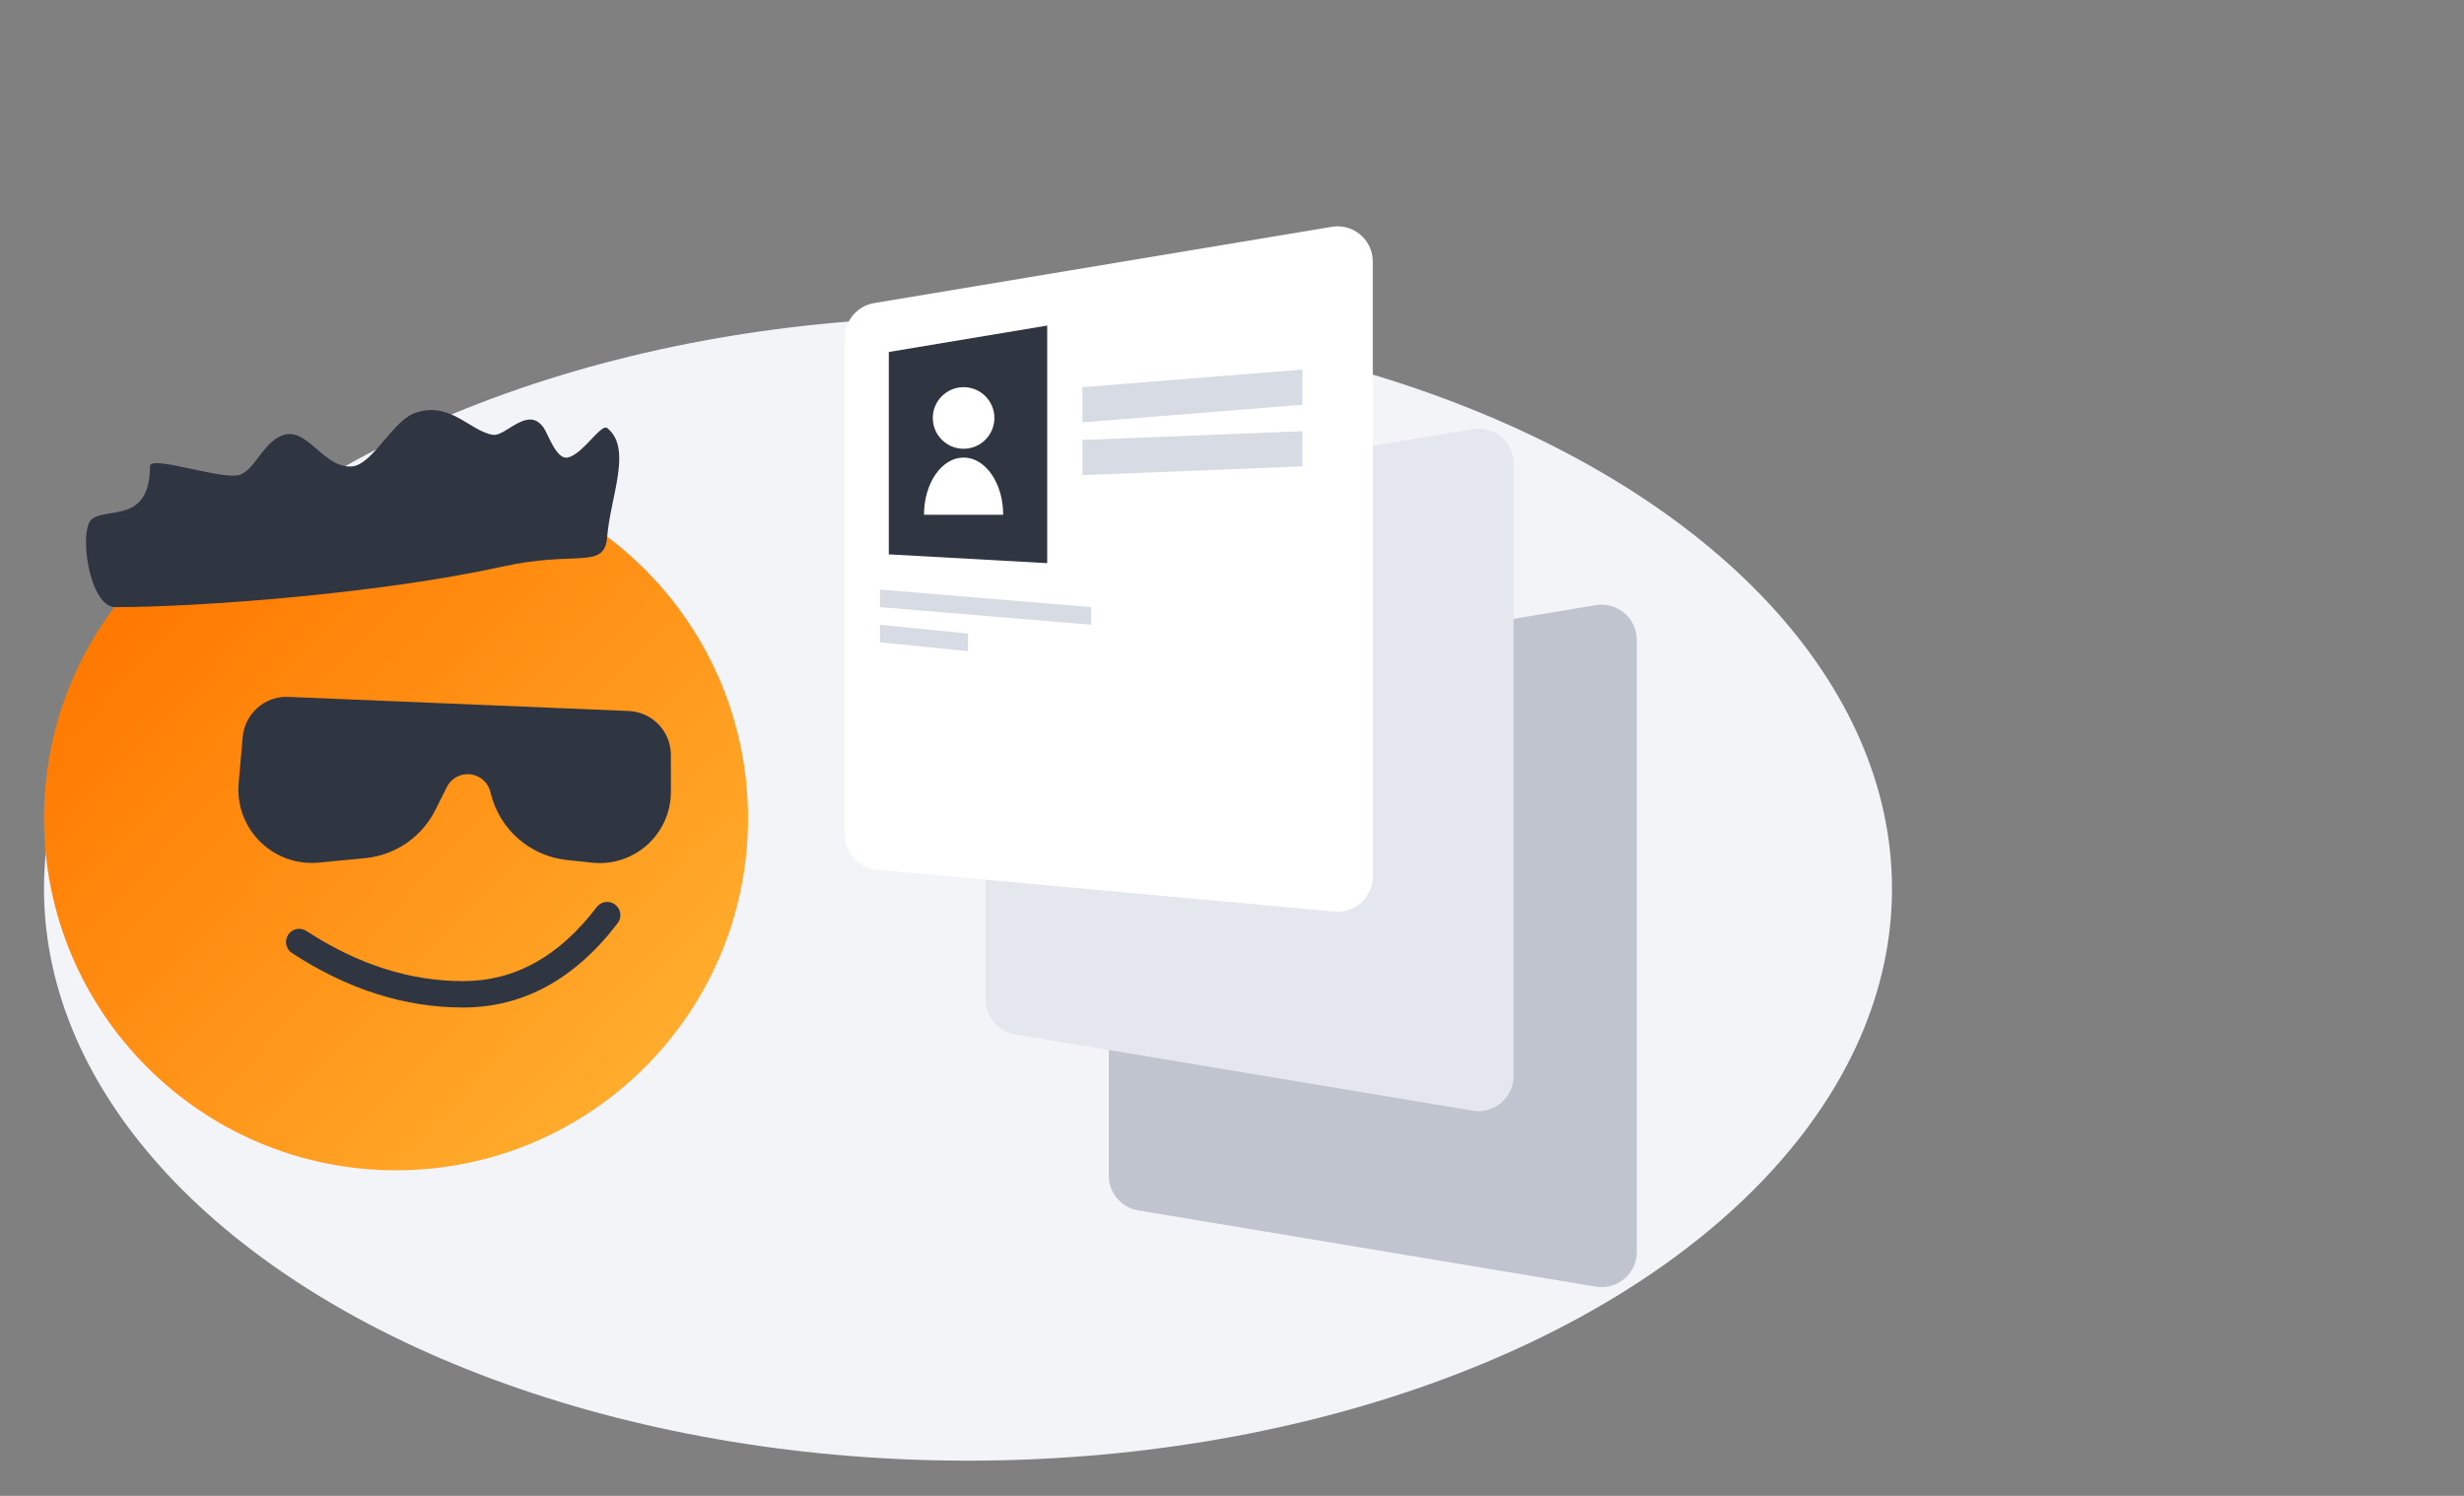 <?xml version="1.0" encoding="UTF-8"?>
<svg width="280px" height="170px" viewBox="0 0 280 170" version="1.1" xmlns="http://www.w3.org/2000/svg" xmlns:xlink="http://www.w3.org/1999/xlink">
    <rect x="0" y="0" width="280" height="170" fill="#808080" stroke="none"/>
    <!-- Generator: Sketch 55 (78076) - https://sketchapp.com -->
    <title>4@2x</title>
    <desc>Created with Sketch.</desc>
    <defs>
        <linearGradient x1="13.445%" y1="15.3%" x2="85.144%" y2="83.383%" id="linearGradient-1">
            <stop stop-color="#FF7800" offset="0%"></stop>
            <stop stop-color="#FFAB2C" offset="100%"></stop>
        </linearGradient>
    </defs>
    <g id="4" stroke="none" stroke-width="1" fill="none" fill-rule="evenodd">
        <g id="Group-47" transform="translate(5, 25)">
            <ellipse id="Oval" fill="#F3F4F7" cx="105" cy="76" rx="105" ry="65"></ellipse>
            <g id="Group-35">
                <g id="Group-14">
                    <g id="Group-9" transform="translate(0, 21)">
                        <circle id="Oval-6" fill="url(#linearGradient-1)" cx="40" cy="47" r="40"></circle>
                        <path d="M22.087,8 C19.879,8.483 12.04,5.664 12.04,7 C12.04,13.5 7.215,11.611 5.438,13 C3.913,14.192 5.096,23 8.111,23 C17.43,23 38.001,21.505 52.185,18.373 C60.553,16.525 63.699,18.803 64,15 C64.363,10.418 66.892,4.952 64,2.645 C63.311,2.095 61.194,5.675 59.5,6 C58.223,6.245 57.291,3.361 56.802,2.645 C55,-5.11812814e-14 52.482,3.649 51.008,3.416 C48.348,2.996 46.043,-0.589 42,1 C39.585,1.949 37.306,6.768 35.061,7 C31.877,7.328 30.001,2.629 27.296,3.416 C24.877,4.12 23.933,7.596 22.087,8 Z" id="Path-7" fill="#303542"></path>
                        <circle id="Oval-7" fill="#000000" cx="37.5" cy="41.5" r="4.5"></circle>
                        <circle id="Oval-7" fill="#000000" cx="59.5" cy="41.5" r="4.5"></circle>
                        <path d="M62.807,57.091 C58.506,62.736 53.477,65.5 47.624,65.5 C41.58,65.5 35.654,63.609 29.82,59.8 C29.126,59.347 28.197,59.542 27.744,60.236 C27.291,60.93 27.486,61.859 28.18,62.312 C34.486,66.429 40.976,68.5 47.624,68.5 C54.464,68.5 60.351,65.264 65.193,58.909 C65.695,58.25 65.568,57.309 64.909,56.807 C64.25,56.305 63.309,56.432 62.807,57.091 Z" id="Line-3" fill="#303542" fill-rule="nonzero"></path>
                    </g>
                    <path d="M27.769,54.198 L66.443,55.801 C69.122,55.912 71.236,58.116 71.236,60.797 L71.236,64.994 C71.236,69.463 67.613,73.086 63.144,73.086 C62.86,73.086 62.575,73.071 62.293,73.041 L59.429,72.738 C55.24,72.295 51.779,69.276 50.771,65.187 L50.725,65 C50.374,63.577 48.937,62.708 47.514,63.059 C46.759,63.245 46.124,63.753 45.776,64.448 L44.477,67.045 C42.936,70.128 39.916,72.199 36.486,72.528 L31.225,73.031 C26.638,73.47 22.564,70.108 22.125,65.521 C22.076,65.013 22.074,64.502 22.119,63.994 L22.581,58.754 C22.815,56.094 25.1,54.087 27.769,54.198 Z" id="Rectangle" fill="#303542"></path>
                    <g id="Group-11" transform="translate(91, 0)">
                        <path d="M85.342,43.776 C85.56,43.74 85.78,43.722 86,43.722 C88.209,43.722 90,45.513 90,47.722 L90,117.278 C90,117.498 89.982,117.718 89.946,117.936 C89.582,120.115 87.521,121.587 85.342,121.224 L33.342,112.557 C31.414,112.236 30,110.567 30,108.611 L30,56.389 C30,54.433 31.414,52.764 33.342,52.443 L85.342,43.776 Z" id="Rectangle-4" fill="#BFC4CE"></path>
                        <path d="M71.342,23.776 C71.56,23.74 71.78,23.722 72,23.722 C74.209,23.722 76,25.513 76,27.722 L76,97.278 C76,97.498 75.982,97.718 75.946,97.936 C75.582,100.115 73.521,101.587 71.342,101.224 L19.342,92.557 C17.414,92.236 16,90.567 16,88.611 L16,36.389 C16,34.433 17.414,32.764 19.342,32.443 L71.342,23.776 Z" id="Rectangle-4" fill="#E4E7EE"></path>
                        <path d="M55.342,0.776 C55.56,0.74 55.78,0.722 56,0.722 C58.209,0.722 60,2.513 60,4.722 L60,74.617 C60,74.738 59.994,74.86 59.983,74.982 C59.782,77.182 57.835,78.802 55.635,78.6 L3.635,73.833 C1.576,73.644 3.55271368e-14,71.918 3.55271368e-14,69.85 L2.13162821e-14,13.389 C2.13162821e-14,11.433 1.414,9.764 3.342,9.443 L55.342,0.776 Z" id="Rectangle-4" fill="#FFFFFF"></path>
                    </g>
                    <polygon id="Rectangle" fill="#303542" points="96 15 114 12 114 39 96 38"></polygon>
                    <g id="Group-12" transform="translate(100, 19)" fill="#FFFFFF">
                        <circle id="Oval" cx="4.5" cy="3.5" r="3.5"></circle>
                        <path d="M9,14.5 L0,14.5 C0,10.91 2.015,8 4.5,8 C6.985,8 9,10.91 9,14.5 Z" id="Oval"></path>
                    </g>
                    <polygon id="Rectangle" fill="#D7DBE3" points="118 19 143 17 143 21 118 23"></polygon>
                    <polygon id="Rectangle" fill="#D7DBE3" points="118 25 143 24 143 28 118 29"></polygon>
                    <polygon id="Rectangle" fill="#D7DBE3" points="95 42 119 44 119 46 95 44"></polygon>
                    <polygon id="Rectangle" fill="#D7DBE3" points="95 46 105 47 105 49 95 48"></polygon>
                </g>
            </g>
        </g>
    </g>
</svg>